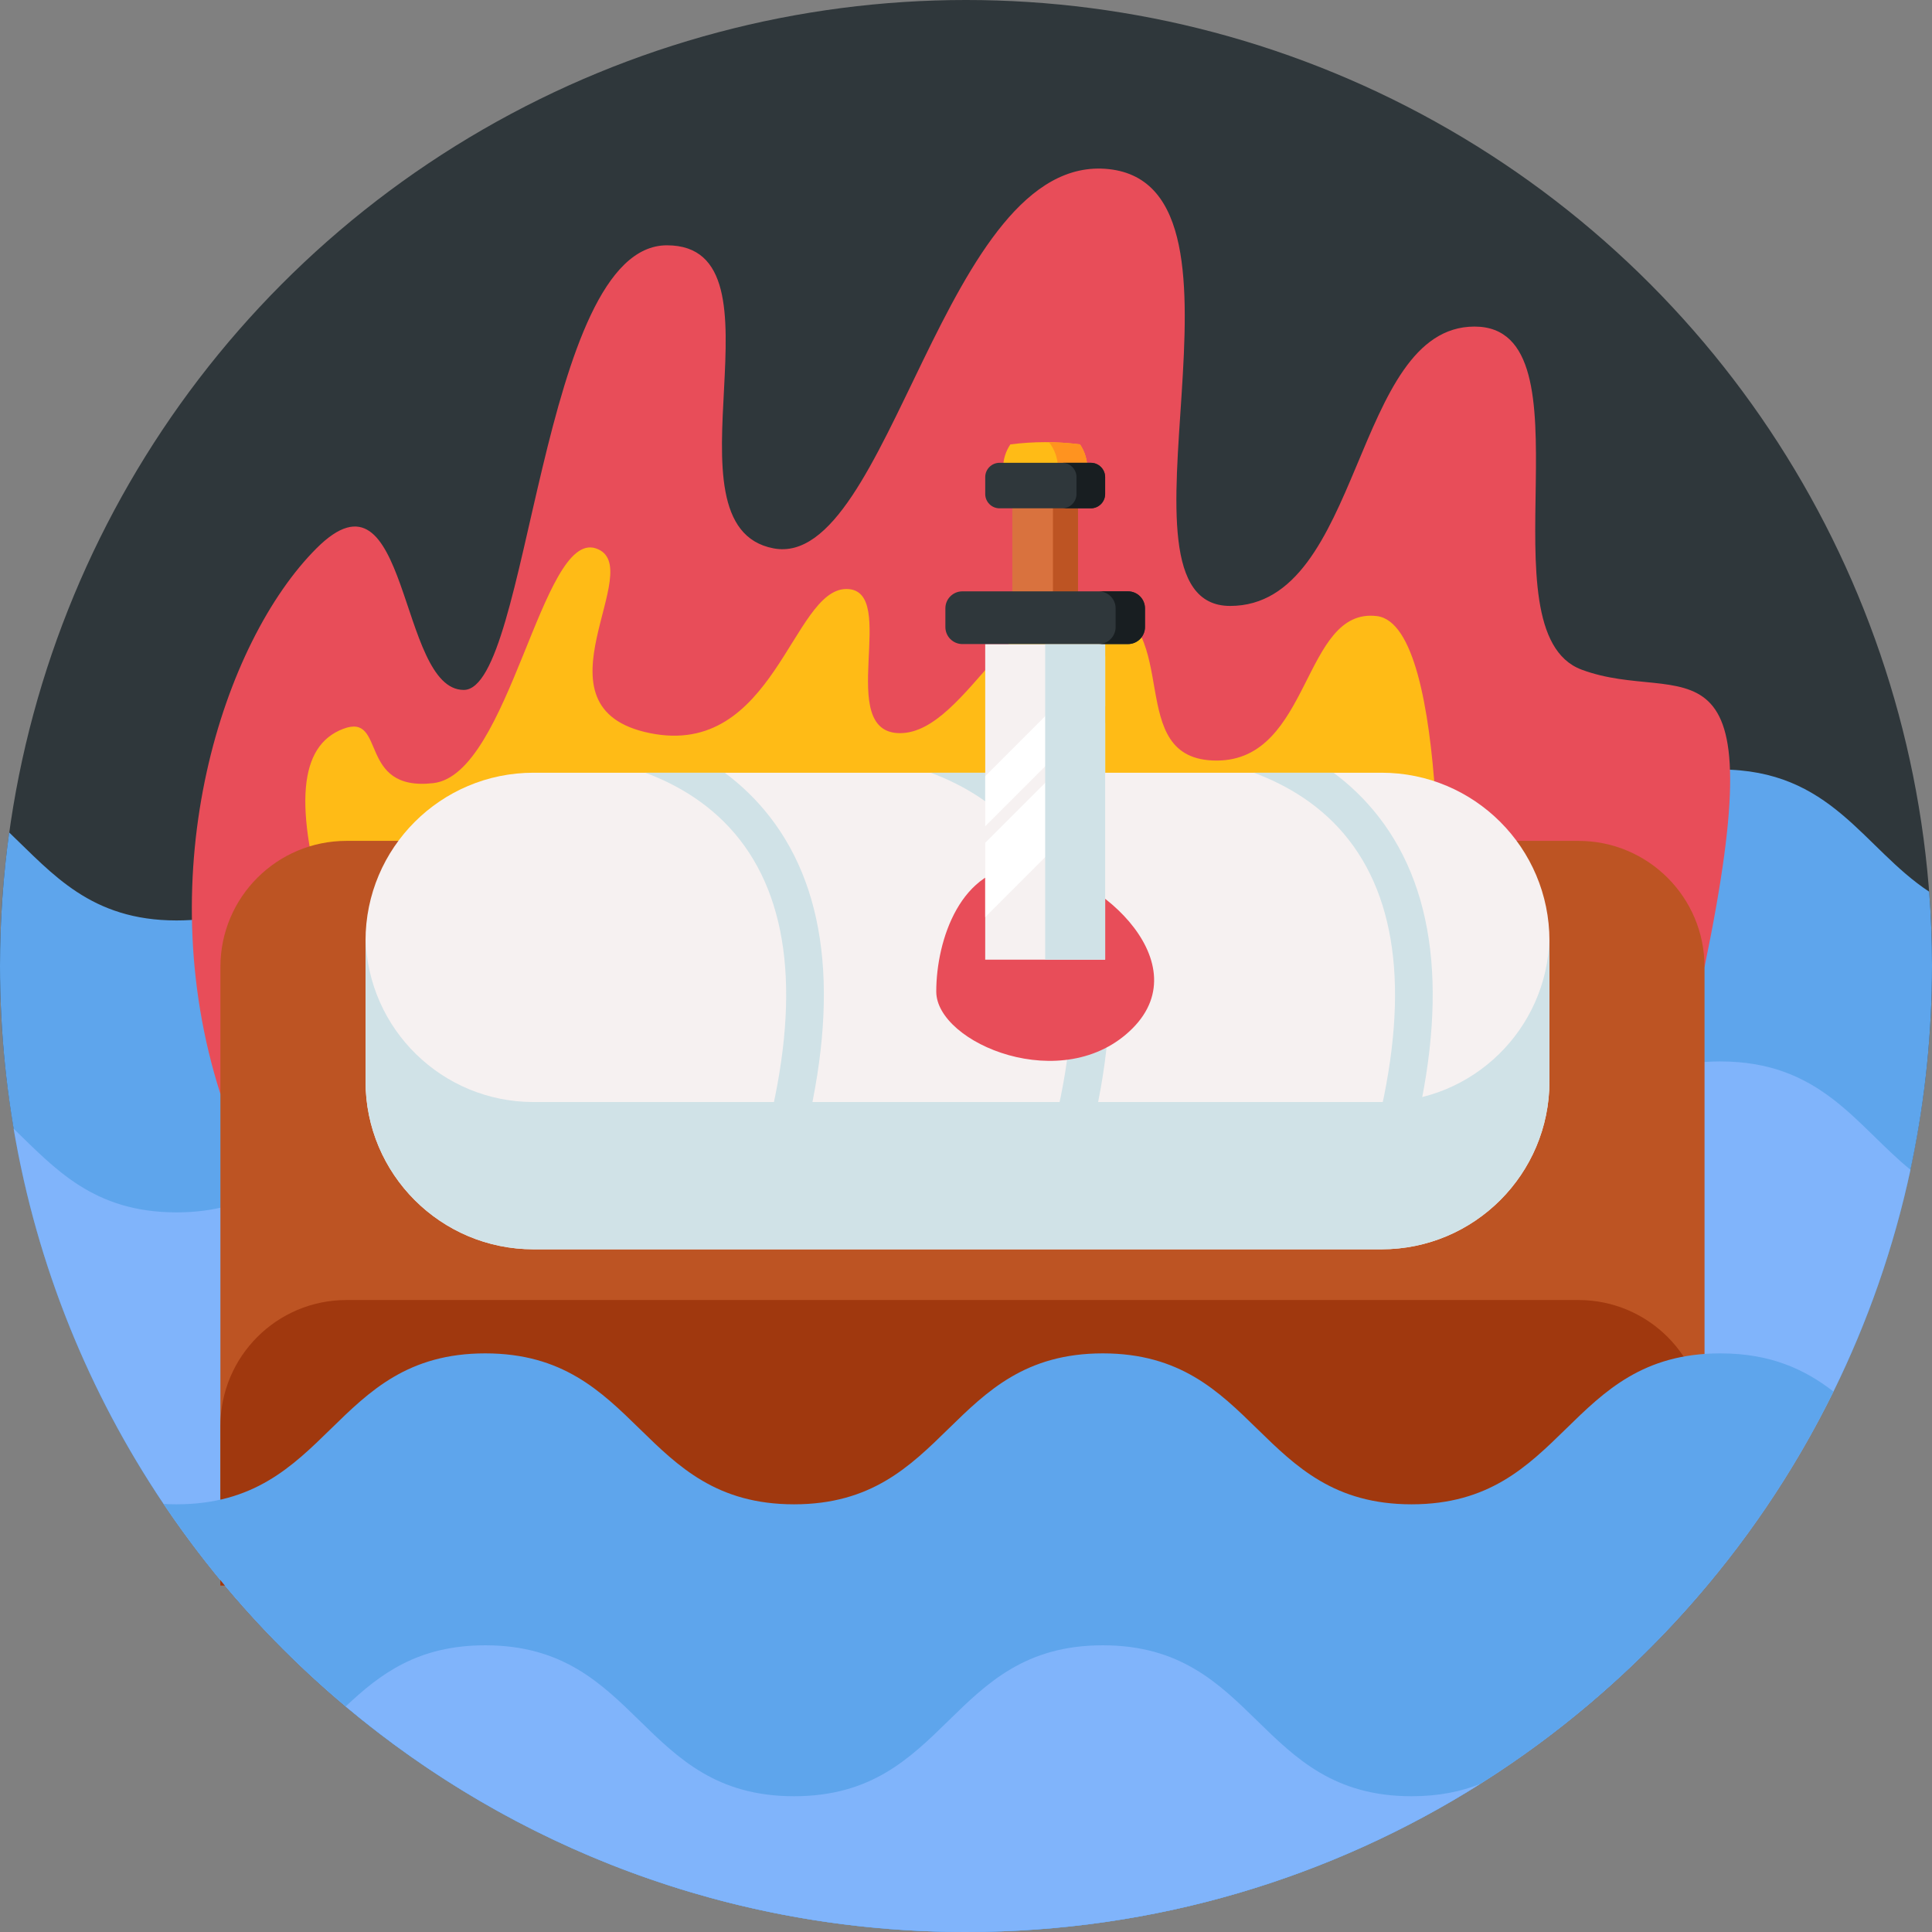 <svg id="Capa_1" enable-background="new 0 0 512 512" height="512" viewBox="0 0 512 512" width="512" xmlns="http://www.w3.org/2000/svg"><rect x="0" y="0" width="512" height="512" fill="#808080" stroke="none"/><g><circle cx="256" cy="256" fill="#2f373b" r="256"/><path d="m512 256c0 141.38-114.62 256-256 256s-256-114.62-256-256c0-12.01.83-23.82 2.43-35.39 11.51 10.97 21.62 23.32 44.35 23.32 40.91 0 40.91-40 81.82-40 40.92 0 40.92 40 81.83 40s40.91-40 81.82-40c40.92 0 40.92 40 81.83 40 40.92 0 40.92-40 81.83-40 29.49 0 37.73 20.77 55.34 32.38.5 6.5.75 13.07.75 19.69z" fill="#5ea5ec"/><path d="m506.29 310c-4.43 20.62-11.34 40.32-20.41 58.77-41.7 84.84-128.97 143.23-229.88 143.23-88.6 0-166.7-45.02-212.65-113.44-19.75-29.4-33.57-63.12-39.73-99.44 11.03 10.66 21.21 22.17 43.16 22.17 40.91 0 40.91-40 81.82-40 40.92 0 40.92 40 81.83 40s40.91-40 81.82-40c40.92 0 40.92 40 81.83 40 40.92 0 40.92-40 81.83-40 26.58 0 35.9 16.88 50.38 28.71z" fill="#80b4fb"/><path d="m58.406 289.885c-18.962-59.312.78-119.884 25.457-144.562s21.537 37.515 39.035 37.515 20.191-117.828 53.842-117.828-2.692 74.481 28.267 80.314 45.092-105.216 88.839-100.505c43.746 4.711-3.006 115.76 32.148 115.76s32.462-74.032 64.767-74.032 1.531 80.861 28.36 90.907 51.823-13.962 32.596 78.805" fill="#e84d59"/><path d="m86.705 243.513c-8.974-29.99-7.478-45.861 4.188-50.339s3.655 16.68 23.93 14.366c20.274-2.314 28.716-67.003 43.073-62.217s-18.546 42.3 14.358 48.968 37.689-38.2 52.047-38.2-3.484 38.416 14.358 38.2 31.109-40.593 53.243-34.611 5.384 41.877 30.51 41.877 22.733-40.68 42.475-38.287 16.153 93.326 16.153 93.326" fill="#ffbb16"/><path d="m451.72 256.26v163.91h-393.31v-163.91c0-18.46 14.96-33.42 33.41-33.42h326.48c18.46 0 33.42 14.96 33.42 33.42z" fill="#bd5423"/><path d="m451.72 377.94v42.23h-393.31v-42.23c0-18.46 14.96-33.42 33.41-33.42h326.48c18.46 0 33.42 14.96 33.42 33.42z" fill="#a0380e"/><path d="m485.88 368.77c-13.62 27.71-32.1 52.6-54.33 73.54-6.33 5.98-12.96 11.62-19.87 16.93-6.26 4.8-12.75 9.32-19.46 13.54-39.45 24.84-86.15 39.22-136.22 39.22-62.58 0-119.92-22.46-164.39-59.77-18.5-15.5-34.77-33.57-48.26-53.67 1.11.07 2.25.1 3.43.1 40.91 0 40.91-40 81.82-40 40.92 0 40.92 40 81.83 40s40.91-40 81.82-40c40.92 0 40.92 40 81.83 40 40.92 0 40.92-40 81.83-40 13.44 0 22.46 4.31 29.97 10.11z" fill="#5ea5ec"/><path d="m374.08 476.02c7.15 0 13.05-1.22 18.14-3.24-39.45 24.84-86.15 39.22-136.22 39.22-62.58 0-119.92-22.46-164.39-59.77 9.07-8.59 19.13-16.21 36.99-16.21 40.92 0 40.92 40 81.83 40s40.91-40 81.82-40c40.92 0 40.92 40 81.83 40z" fill="#80b4fb"/><path d="m410.62 249.28v37.29c0 24.58-19.92 44.51-44.5 44.51h-224.74c-24.58 0-44.51-19.93-44.51-44.51v-37.29c0-24.58 19.93-44.5 44.51-44.5h224.74c24.58 0 44.5 19.92 44.5 44.5z" fill="#f6f1f1"/><g fill="#d0e2e7"><path d="m410.619 249.272v37.294c0 24.583-19.928 44.511-44.498 44.511h-224.746c-24.583 0-44.498-19.928-44.498-44.511v-37.294c0-.193 0-.386.014-.579.606 24.06 20.286 43.355 44.484 43.355h224.746c24.184 0 43.878-19.295 44.484-43.355.014.193.014.386.014.579z"/><path d="m212.03 305.96-9.65-2.61c9.68-35.77 7.57-62.94-6.27-80.75-7.15-9.2-16.5-14.63-25.11-17.82h21.05c4.26 3.16 8.33 7.01 11.96 11.68 15.87 20.42 18.57 50.54 8.02 89.5z"/><path d="m287.74 305.96-9.65-2.61c9.66-35.73 7.57-62.87-6.21-80.68-7.15-9.24-16.59-14.68-25.25-17.89h21.13c4.25 3.16 8.33 7.01 11.96 11.68 15.86 20.42 18.56 50.54 8.02 89.5z"/><path d="m373.38 305.96-9.65-2.61c9.67-35.73 7.58-62.87-6.21-80.68-7.15-9.24-16.59-14.68-25.25-17.89h21.13c4.26 3.16 8.33 7.01 11.96 11.68 15.87 20.42 18.57 50.54 8.02 89.5z"/></g><path d="m271.574 229.55c17.544 0 46.704 24.828 28.53 43.003-18.175 18.175-51.986 3.916-51.986-9.77s6.514-33.233 23.456-33.233z" fill="#e84d59"/><g><path d="m265.841 124.028c-.002-2.32.707-4.474 1.917-6.258 6.121-.794 12.329-.794 18.451 0 1.21 1.783 1.919 3.937 1.921 6.258z" fill="#ffbb16"/><path d="m280.354 124.028c0-2.579-.881-4.956-2.352-6.846 2.743.041 5.482.237 8.206.588 1.214 1.783 1.925 3.939 1.925 6.258z" fill="#ff931f"/><path d="m268.277 134.118h17.413v25.682h-17.413z" fill="#d9723e"/><path d="m279.041 134.118h6.648v25.682h-6.648z" fill="#bd5423"/><path d="m292.88 170.686v83.63h-31.79l.01-30.97-.01-4.37.01-13.29-.01-35z" fill="#f6f1f1"/><path d="m261.095 218.973v-13.284l31.78-31.78v13.285z" fill="#fff"/><path d="m261.095 243.043v-19.695l31.78-31.779v19.695z" fill="#fff"/><path d="m276.98 170.686h15.9v83.63h-15.9z" fill="#d0e2e7"/><path d="m255.038 156.713h43.891c2.488 0 4.505 2.017 4.505 4.505v4.96c0 2.488-2.017 4.505-4.505 4.505h-43.889c-2.488 0-4.504-2.016-4.505-4.504l-.001-4.96c-.002-2.488 2.015-4.506 4.504-4.506z" fill="#2f373b"/><path d="m291.149 156.712h7.779c2.487 0 4.506 2.019 4.506 4.506v4.961c0 2.487-2.019 4.503-4.506 4.503h-7.779c2.49 0 4.506-2.016 4.506-4.503v-4.961c0-2.487-2.016-4.506-4.506-4.506z" fill="#181e21"/><path d="m261.095 130.91v-4.465c0-2.099 1.702-3.801 3.802-3.8l3.972.002h20.205c2.099 0 3.8 1.701 3.8 3.8v4.463c0 2.099-1.701 3.8-3.8 3.8h-24.179c-2.099 0-3.8-1.702-3.8-3.8z" fill="#2f373b"/><path d="m285.284 130.91v-4.463c0-2.099-1.701-3.8-3.8-3.8h7.59c2.096 0 3.8 1.701 3.8 3.8v4.463c0 2.096-1.704 3.8-3.8 3.8h-7.59c2.099 0 3.8-1.705 3.8-3.8z" fill="#181e21"/></g></g></svg>